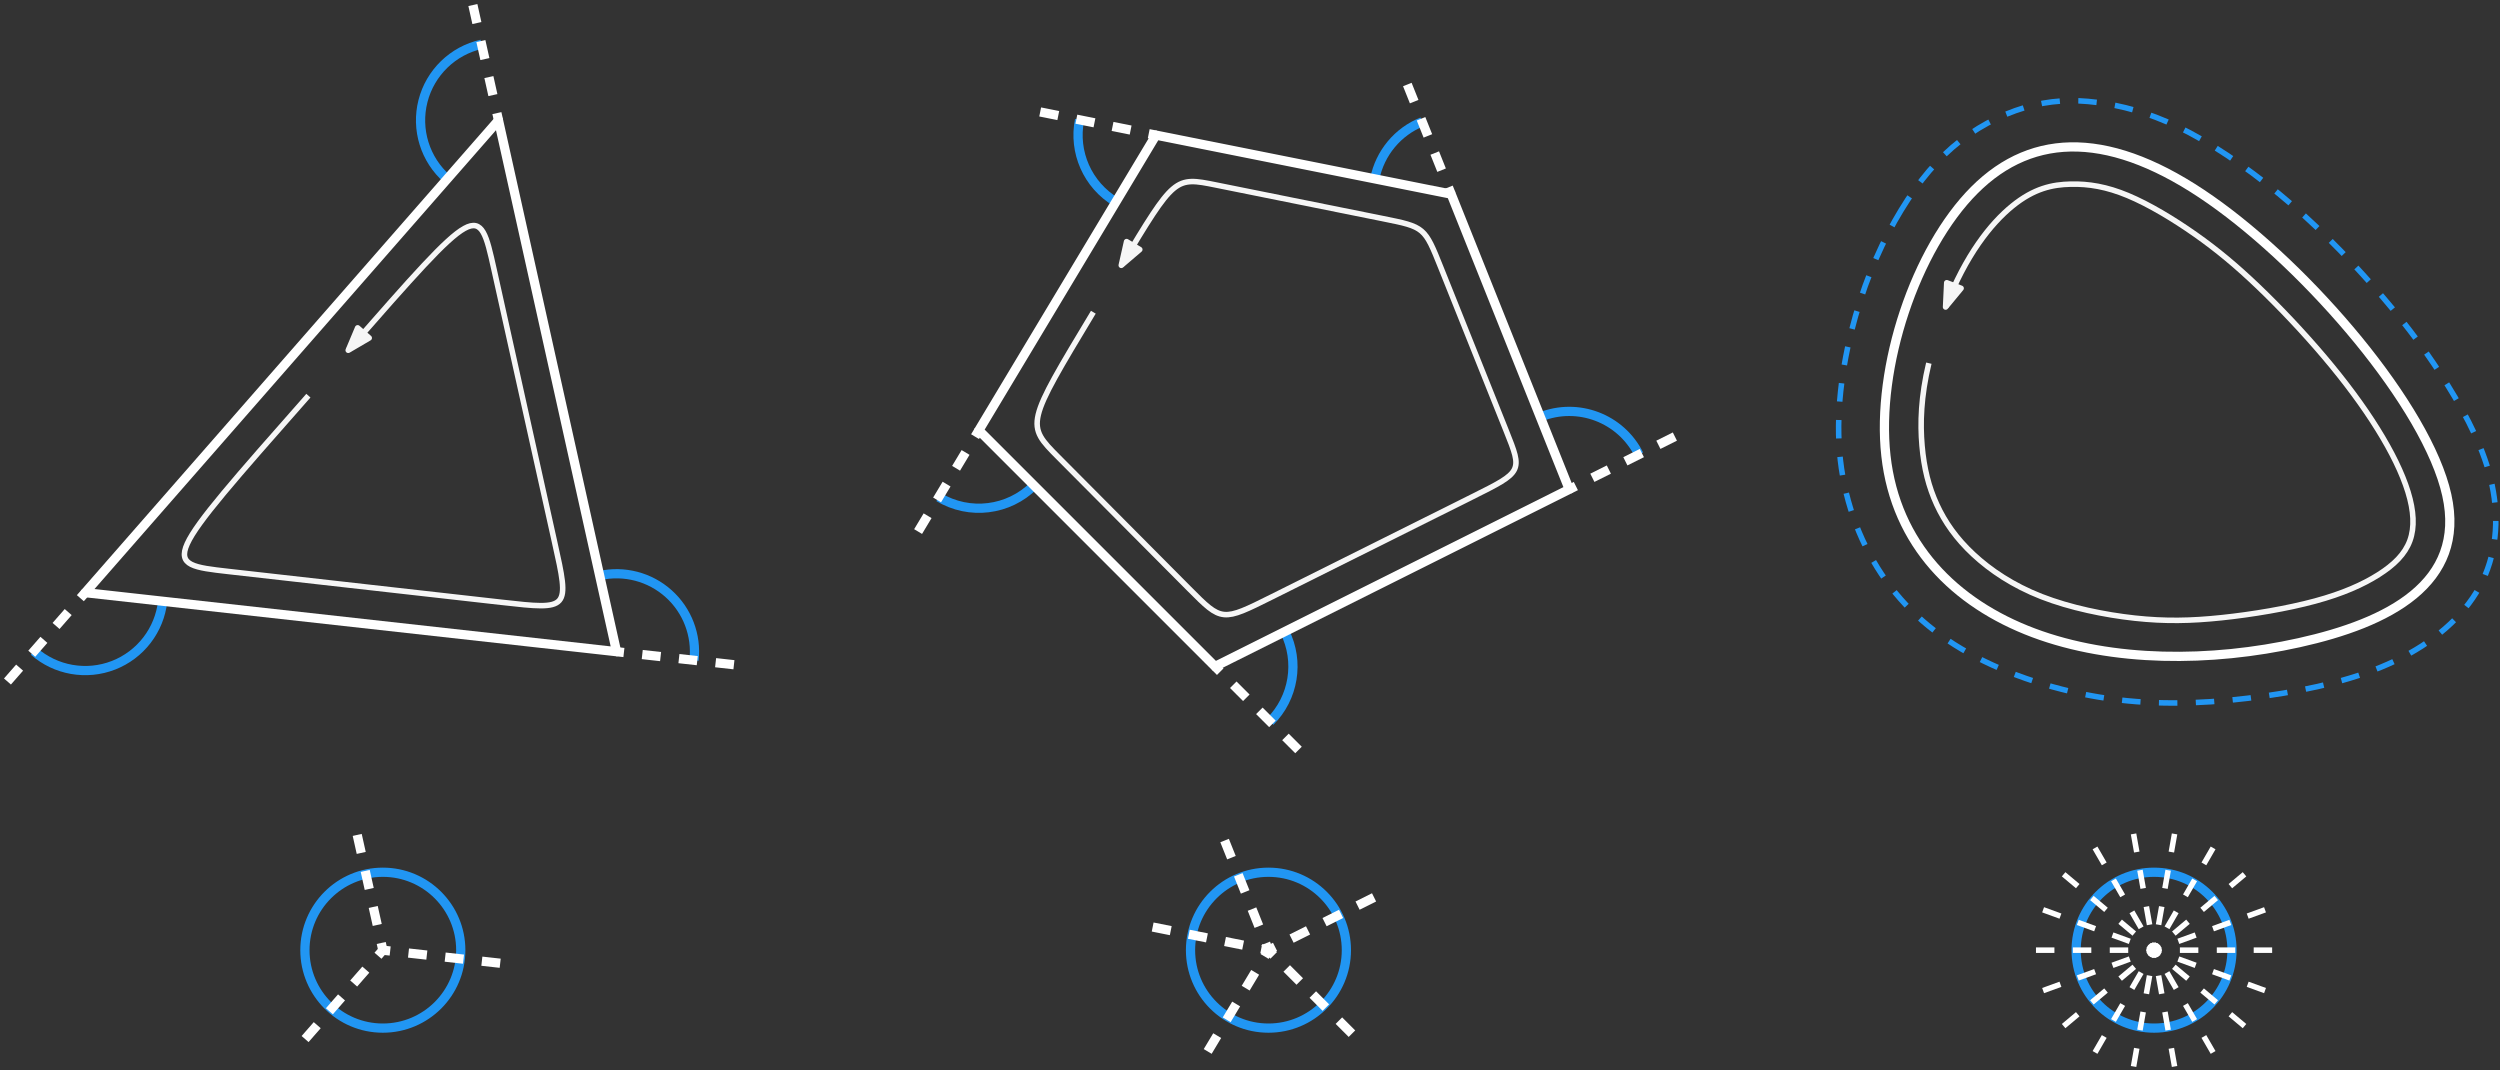 <?xml version="1.0" encoding="UTF-8"?>
<svg xmlns="http://www.w3.org/2000/svg" xmlns:xlink="http://www.w3.org/1999/xlink" width="542pt" height="232pt" viewBox="0 0 542 232" version="1.1">
<rect x="0" y="0" width="542" height="232" fill="#333333" stroke="none"/>
<g id="surface21784">
<path style="fill:none;stroke-width:2;stroke-linecap:butt;stroke-linejoin:round;stroke:rgb(12.9%,58.8%,95.3%);stroke-opacity:1;stroke-miterlimit:10;" d="M 320.895 288 C 320.895 297.332 313.332 304.898 304 304.898 C 294.668 304.898 287.105 297.332 287.105 288 C 287.105 278.668 294.668 271.105 304 271.105 C 313.332 271.105 320.895 278.668 320.895 288 Z M 320.895 288 " transform="matrix(1,0,0,-1,-29,494)"/>
<path style="fill:none;stroke-width:2;stroke-linecap:butt;stroke-linejoin:round;stroke:rgb(12.9%,58.8%,95.3%);stroke-opacity:1;stroke-miterlimit:10;" d="M 128.895 288 C 128.895 297.332 121.332 304.898 112 304.898 C 102.668 304.898 95.105 297.332 95.105 288 C 95.105 278.668 102.668 271.105 112 271.105 C 121.332 271.105 128.895 278.668 128.895 288 Z M 128.895 288 " transform="matrix(1,0,0,-1,-29,494)"/>
<path style="fill:none;stroke-width:2;stroke-linecap:butt;stroke-linejoin:round;stroke:rgb(12.9%,58.8%,95.3%);stroke-opacity:1;stroke-miterlimit:10;" d="M 133.406 484.41 C 127.191 483.027 122.277 478.266 120.703 472.098 C 119.125 465.926 121.152 459.395 125.945 455.199 " transform="matrix(1,0,0,-1,-29,494)"/>
<path style="fill:none;stroke-width:2;stroke-linecap:butt;stroke-linejoin:round;stroke:rgb(12.9%,58.8%,95.3%);stroke-opacity:1;stroke-miterlimit:10;" d="M 36.348 352.801 C 41.082 348.656 47.727 347.488 53.594 349.766 C 59.457 352.047 63.57 357.395 64.266 363.648 " transform="matrix(1,0,0,-1,-29,494)"/>
<path style="fill:none;stroke-width:2;stroke-linecap:butt;stroke-linejoin:round;stroke:rgb(12.9%,58.8%,95.3%);stroke-opacity:1;stroke-miterlimit:10;" d="M 179.465 350.852 C 180.066 356.27 178.016 361.648 173.957 365.289 C 169.898 368.934 164.332 370.391 159.008 369.211 " transform="matrix(1,0,0,-1,-29,494)"/>
<path style="fill:none;stroke-width:2;stroke-linecap:butt;stroke-linejoin:round;stroke:rgb(12.9%,58.8%,95.3%);stroke-opacity:1;stroke-miterlimit:10;" d="M 232.523 386.219 C 239.172 382.23 247.68 383.277 253.164 388.762 " transform="matrix(1,0,0,-1,-29,494)"/>
<path style="fill:none;stroke-width:2;stroke-linecap:butt;stroke-linejoin:round;stroke:rgb(12.9%,58.8%,95.3%);stroke-opacity:1;stroke-miterlimit:10;" d="M 304.363 337.562 C 309.504 342.703 310.781 350.559 307.527 357.066 " transform="matrix(1,0,0,-1,-29,494)"/>
<path style="fill:none;stroke-width:2;stroke-linecap:butt;stroke-linejoin:round;stroke:rgb(12.9%,58.8%,95.3%);stroke-opacity:1;stroke-miterlimit:10;" d="M 384.328 395.465 C 380.398 403.324 371.098 406.859 362.941 403.598 " transform="matrix(1,0,0,-1,-29,494)"/>
<path style="fill:none;stroke-width:2;stroke-linecap:butt;stroke-linejoin:round;stroke:rgb(12.9%,58.8%,95.3%);stroke-opacity:1;stroke-miterlimit:10;" d="M 337.34 467.598 C 332.039 465.477 328.168 460.82 327.047 455.223 " transform="matrix(1,0,0,-1,-29,494)"/>
<path style="fill:none;stroke-width:2;stroke-linecap:butt;stroke-linejoin:round;stroke:rgb(12.9%,58.8%,95.3%);stroke-opacity:1;stroke-miterlimit:10;" d="M 263.047 468.023 C 261.648 461.02 264.801 453.895 270.922 450.219 " transform="matrix(1,0,0,-1,-29,494)"/>
<path style="fill:none;stroke-width:2;stroke-linecap:butt;stroke-linejoin:round;stroke:rgb(100%,100%,100%);stroke-opacity:1;stroke-miterlimit:10;" d="M 47.473 365.516 L 137.074 467.914 L 162.672 352.715 Z M 47.473 365.516 " transform="matrix(1,0,0,-1,-29,494)"/>
<path style="fill:none;stroke-width:2;stroke-linecap:butt;stroke-linejoin:round;stroke:rgb(100%,100%,100%);stroke-opacity:1;stroke-miterlimit:10;" d="M 241.215 400.707 L 292.414 349.508 L 369.215 387.91 L 343.617 451.91 L 279.617 464.707 Z M 241.215 400.707 " transform="matrix(1,0,0,-1,-29,494)"/>
<path style="fill:none;stroke-width:1.2;stroke-linecap:butt;stroke-linejoin:round;stroke:rgb(96.1%,96.1%,96.1%);stroke-opacity:1;stroke-miterlimit:10;" d="M 95.859 408.219 C 63.734 371.777 63.734 371.777 78.531 370.105 C 93.324 368.438 122.918 365.098 137.715 363.426 C 152.512 361.758 152.512 361.758 149.227 376.523 C 145.945 391.293 139.383 420.828 136.102 435.594 C 132.82 450.359 132.82 450.359 104.496 418.062 " transform="matrix(1,0,0,-1,-29,494)"/>
<path style="fill-rule:evenodd;fill:rgb(96.1%,96.1%,96.1%);fill-opacity:1;stroke-width:1.2;stroke-linecap:butt;stroke-linejoin:round;stroke:rgb(96.1%,96.1%,96.1%);stroke-opacity:1;stroke-miterlimit:10;" d="M 104.496 418.062 L 109.043 420.727 L 106.539 422.922 Z M 104.496 418.062 " transform="matrix(1,0,0,-1,-29,494)"/>
<path style="fill:none;stroke-width:1.2;stroke-linecap:butt;stroke-linejoin:round;stroke:rgb(96.1%,96.1%,96.1%);stroke-opacity:1;stroke-miterlimit:10;" d="M 266.039 426.312 C 251.387 401.973 251.387 401.973 258.477 394.844 C 265.566 387.715 279.746 373.457 286.832 366.328 C 293.922 359.199 293.922 359.199 304.785 364.621 C 315.648 370.047 337.375 380.891 348.238 386.312 C 359.098 391.734 359.098 391.734 355.559 400.574 C 352.02 409.418 344.941 427.098 341.402 435.938 C 337.863 444.777 337.863 444.777 328.832 446.598 C 319.797 448.418 301.73 452.059 292.695 453.879 C 283.664 455.699 283.664 455.699 272.094 436.477 " transform="matrix(1,0,0,-1,-29,494)"/>
<path style="fill-rule:evenodd;fill:rgb(96.1%,96.1%,96.1%);fill-opacity:1;stroke-width:1.2;stroke-linecap:butt;stroke-linejoin:round;stroke:rgb(96.1%,96.1%,96.1%);stroke-opacity:1;stroke-miterlimit:10;" d="M 272.094 436.477 L 276.102 439.902 L 273.246 441.617 Z M 272.094 436.477 " transform="matrix(1,0,0,-1,-29,494)"/>
<path style="fill:none;stroke-width:2;stroke-linecap:butt;stroke-linejoin:round;stroke:rgb(100%,100%,100%);stroke-opacity:1;stroke-dasharray:4;stroke-miterlimit:10;" d="M 131.52 492.906 L 137.074 467.914 " transform="matrix(1,0,0,-1,-29,494)"/>
<path style="fill:none;stroke-width:2;stroke-linecap:butt;stroke-linejoin:round;stroke:rgb(100%,100%,100%);stroke-opacity:1;stroke-dasharray:4;stroke-miterlimit:10;" d="M 30.617 346.25 L 47.473 365.516 " transform="matrix(1,0,0,-1,-29,494)"/>
<path style="fill:none;stroke-width:2;stroke-linecap:butt;stroke-linejoin:round;stroke:rgb(100%,100%,100%);stroke-opacity:1;stroke-dasharray:4;stroke-miterlimit:10;" d="M 188.117 349.887 L 162.672 352.715 " transform="matrix(1,0,0,-1,-29,494)"/>
<path style="fill:none;stroke-width:2;stroke-linecap:butt;stroke-linejoin:round;stroke:rgb(100%,100%,100%);stroke-opacity:1;stroke-dasharray:4;stroke-miterlimit:10;" d="M 310.516 331.406 L 292.414 349.508 " transform="matrix(1,0,0,-1,-29,494)"/>
<path style="fill:none;stroke-width:2;stroke-linecap:butt;stroke-linejoin:round;stroke:rgb(100%,100%,100%);stroke-opacity:1;stroke-dasharray:4;stroke-miterlimit:10;" d="M 392.113 399.355 L 369.215 387.91 " transform="matrix(1,0,0,-1,-29,494)"/>
<path style="fill:none;stroke-width:2;stroke-linecap:butt;stroke-linejoin:miter;stroke:rgb(100%,100%,100%);stroke-opacity:1;stroke-dasharray:4;stroke-miterlimit:10;" d="M 334.109 475.676 L 343.617 451.91 " transform="matrix(1,0,0,-1,-29,494)"/>
<path style="fill:none;stroke-width:2;stroke-linecap:butt;stroke-linejoin:round;stroke:rgb(100%,100%,100%);stroke-opacity:1;stroke-dasharray:4;stroke-miterlimit:10;" d="M 254.512 469.73 L 279.617 464.707 " transform="matrix(1,0,0,-1,-29,494)"/>
<path style="fill:none;stroke-width:2;stroke-linecap:butt;stroke-linejoin:round;stroke:rgb(100%,100%,100%);stroke-opacity:1;stroke-dasharray:4;stroke-miterlimit:10;" d="M 290.828 266.047 L 304 288 " transform="matrix(1,0,0,-1,-29,494)"/>
<path style="fill:none;stroke-width:2;stroke-linecap:butt;stroke-linejoin:round;stroke:rgb(100%,100%,100%);stroke-opacity:1;stroke-miterlimit:10;" d="M 457.066 452.801 C 444.266 440 435.734 414.398 437.867 395.199 C 440 376 452.801 363.199 469.867 356.801 C 486.934 350.398 508.266 350.398 527.465 354.668 C 546.668 358.934 563.734 367.465 559.465 386.668 C 555.199 405.867 529.602 435.734 508.266 450.668 C 486.934 465.602 469.867 465.602 457.066 452.801 Z M 457.066 452.801 " transform="matrix(1,0,0,-1,-29,494)"/>
<path style="fill:none;stroke-width:1.2;stroke-linecap:butt;stroke-linejoin:round;stroke:rgb(96.1%,96.1%,96.1%);stroke-opacity:1;stroke-miterlimit:10;" d="M 447.172 415.266 C 445.438 407.977 445.277 402.234 445.699 397.352 C 446.125 392.465 447.137 388.438 448.887 384.633 C 450.637 380.828 453.125 377.25 456.82 373.812 C 460.516 370.375 465.414 367.074 471.605 364.656 C 477.797 362.238 485.281 360.699 491.84 359.984 C 498.402 359.273 504.039 359.387 510.668 360.086 C 517.293 360.781 524.91 362.062 530.91 363.688 C 536.906 365.309 541.289 367.273 544.66 369.41 C 548.031 371.547 550.391 373.855 551.461 376.777 C 552.531 379.699 552.316 383.234 551.059 387.336 C 549.801 391.438 547.504 396.105 544.41 401.062 C 541.32 406.023 537.434 411.266 532.906 416.617 C 528.379 421.969 523.207 427.426 518.535 431.895 C 513.859 436.363 509.68 439.844 504.941 443.18 C 500.199 446.512 494.895 449.703 490.305 451.617 C 485.715 453.527 481.84 454.168 477.91 454.078 C 473.977 453.988 469.988 453.172 465.281 449.344 C 460.574 445.516 455.148 438.672 450.805 427.438 " transform="matrix(1,0,0,-1,-29,494)"/>
<path style="fill-rule:evenodd;fill:rgb(96.1%,96.1%,96.1%);fill-opacity:1;stroke-width:1.2;stroke-linecap:butt;stroke-linejoin:round;stroke:rgb(96.1%,96.1%,96.1%);stroke-opacity:1;stroke-miterlimit:10;" d="M 450.805 427.438 L 454.164 431.5 L 451.055 432.699 Z M 450.805 427.438 " transform="matrix(1,0,0,-1,-29,494)"/>
<path style="fill:none;stroke-width:1.2;stroke-linecap:butt;stroke-linejoin:round;stroke:rgb(12.9%,58.8%,95.3%);stroke-opacity:1;stroke-dasharray:4;stroke-miterlimit:10;" d="M 441.188 448.473 C 437.355 442.172 433.863 434.562 431.277 425.5 C 428.695 416.434 427.016 405.922 427.816 396.074 C 428.621 386.23 431.906 377.055 436.922 369.52 C 441.934 361.988 448.676 356.098 457.504 351.5 C 466.336 346.902 477.25 343.602 488.133 342.289 C 499.02 340.98 509.875 341.66 520.148 343.121 C 530.418 344.582 540.105 346.82 548.238 350.707 C 556.375 354.594 562.957 360.129 566.578 366.797 C 570.203 373.469 570.863 381.277 569.281 388.828 C 567.699 396.383 563.875 403.68 559.77 410.305 C 555.664 416.934 551.281 422.891 545.676 429.469 C 540.07 436.047 533.242 443.246 525.867 449.633 C 518.492 456.016 510.57 461.582 503.707 465.227 C 496.84 468.875 491.031 470.598 485.641 471.496 C 480.25 472.398 475.273 472.473 469.965 471.207 C 464.656 469.945 459.02 467.34 454.109 463.547 C 449.199 459.75 445.023 454.77 441.188 448.473 Z M 441.188 448.473 " transform="matrix(1,0,0,-1,-29,494)"/>
<path style="fill:none;stroke-width:2;stroke-linecap:butt;stroke-linejoin:round;stroke:rgb(100%,100%,100%);stroke-opacity:1;stroke-dasharray:4;stroke-miterlimit:10;" d="M 106.445 312.992 L 112 288 " transform="matrix(1,0,0,-1,-29,494)"/>
<path style="fill:none;stroke-width:2;stroke-linecap:butt;stroke-linejoin:round;stroke:rgb(100%,100%,100%);stroke-opacity:1;stroke-dasharray:4;stroke-miterlimit:10;" d="M 95.141 268.734 L 112 288 " transform="matrix(1,0,0,-1,-29,494)"/>
<path style="fill:none;stroke-width:2;stroke-linecap:butt;stroke-linejoin:round;stroke:rgb(100%,100%,100%);stroke-opacity:1;stroke-dasharray:4;stroke-miterlimit:10;" d="M 137.441 285.172 L 112 288 " transform="matrix(1,0,0,-1,-29,494)"/>
<path style="fill:none;stroke-width:2;stroke-linecap:butt;stroke-linejoin:round;stroke:rgb(100%,100%,100%);stroke-opacity:1;stroke-dasharray:4;stroke-miterlimit:10;" d="M 322.102 269.898 L 304 288 " transform="matrix(1,0,0,-1,-29,494)"/>
<path style="fill:none;stroke-width:2;stroke-linecap:butt;stroke-linejoin:round;stroke:rgb(100%,100%,100%);stroke-opacity:1;stroke-dasharray:4;stroke-miterlimit:10;" d="M 326.898 299.449 L 304 288 " transform="matrix(1,0,0,-1,-29,494)"/>
<path style="fill:none;stroke-width:2;stroke-linecap:butt;stroke-linejoin:miter;stroke:rgb(100%,100%,100%);stroke-opacity:1;stroke-dasharray:4;stroke-miterlimit:10;" d="M 294.492 311.77 L 304 288 " transform="matrix(1,0,0,-1,-29,494)"/>
<path style="fill:none;stroke-width:2;stroke-linecap:butt;stroke-linejoin:round;stroke:rgb(100%,100%,100%);stroke-opacity:1;stroke-dasharray:4;stroke-miterlimit:10;" d="M 278.898 293.02 L 304 288 " transform="matrix(1,0,0,-1,-29,494)"/>
<path style="fill:none;stroke-width:2;stroke-linecap:butt;stroke-linejoin:round;stroke:rgb(100%,100%,100%);stroke-opacity:1;stroke-dasharray:4;stroke-miterlimit:10;" d="M 228.043 378.758 L 241.215 400.707 " transform="matrix(1,0,0,-1,-29,494)"/>
<path style="fill:none;stroke-width:2;stroke-linecap:butt;stroke-linejoin:round;stroke:rgb(12.9%,58.8%,95.3%);stroke-opacity:1;stroke-miterlimit:10;" d="M 512.895 288 C 512.895 297.332 505.332 304.898 496 304.898 C 486.668 304.898 479.105 297.332 479.105 288 C 479.105 278.668 486.668 271.105 496 271.105 C 505.332 271.105 512.895 278.668 512.895 288 Z M 512.895 288 " transform="matrix(1,0,0,-1,-29,494)"/>
<path style="fill:none;stroke-width:1.2;stroke-linecap:butt;stroke-linejoin:round;stroke:rgb(100%,100%,100%);stroke-opacity:1;stroke-dasharray:4;stroke-miterlimit:10;" d="M 500.445 313.211 L 496 288 " transform="matrix(1,0,0,-1,-29,494)"/>
<path style="fill:none;stroke-width:1.2;stroke-linecap:butt;stroke-linejoin:round;stroke:rgb(100%,100%,100%);stroke-opacity:1;stroke-dasharray:4;stroke-miterlimit:10;" d="M 491.555 313.211 L 496 288 " transform="matrix(1,0,0,-1,-29,494)"/>
<path style="fill:none;stroke-width:1.2;stroke-linecap:butt;stroke-linejoin:round;stroke:rgb(100%,100%,100%);stroke-opacity:1;stroke-dasharray:4;stroke-miterlimit:10;" d="M 483.199 310.172 L 496 288 " transform="matrix(1,0,0,-1,-29,494)"/>
<path style="fill:none;stroke-width:1.2;stroke-linecap:butt;stroke-linejoin:round;stroke:rgb(100%,100%,100%);stroke-opacity:1;stroke-dasharray:4;stroke-miterlimit:10;" d="M 476.391 304.457 L 496 288 " transform="matrix(1,0,0,-1,-29,494)"/>
<path style="fill:none;stroke-width:1.2;stroke-linecap:butt;stroke-linejoin:round;stroke:rgb(100%,100%,100%);stroke-opacity:1;stroke-dasharray:4;stroke-miterlimit:10;" d="M 471.945 296.758 L 496 288 " transform="matrix(1,0,0,-1,-29,494)"/>
<path style="fill:none;stroke-width:1.2;stroke-linecap:butt;stroke-linejoin:round;stroke:rgb(100%,100%,100%);stroke-opacity:1;stroke-dasharray:4;stroke-miterlimit:10;" d="M 470.398 288 L 496 288 " transform="matrix(1,0,0,-1,-29,494)"/>
<path style="fill:none;stroke-width:1.2;stroke-linecap:butt;stroke-linejoin:round;stroke:rgb(100%,100%,100%);stroke-opacity:1;stroke-dasharray:4;stroke-miterlimit:10;" d="M 471.945 279.242 L 496 288 " transform="matrix(1,0,0,-1,-29,494)"/>
<path style="fill:none;stroke-width:1.2;stroke-linecap:butt;stroke-linejoin:round;stroke:rgb(100%,100%,100%);stroke-opacity:1;stroke-dasharray:4;stroke-miterlimit:10;" d="M 476.391 271.543 L 496 288 " transform="matrix(1,0,0,-1,-29,494)"/>
<path style="fill:none;stroke-width:1.2;stroke-linecap:butt;stroke-linejoin:round;stroke:rgb(100%,100%,100%);stroke-opacity:1;stroke-dasharray:4;stroke-miterlimit:10;" d="M 483.199 265.828 L 496 288 " transform="matrix(1,0,0,-1,-29,494)"/>
<path style="fill:none;stroke-width:1.2;stroke-linecap:butt;stroke-linejoin:round;stroke:rgb(100%,100%,100%);stroke-opacity:1;stroke-dasharray:4;stroke-miterlimit:10;" d="M 491.555 262.789 L 496 288 " transform="matrix(1,0,0,-1,-29,494)"/>
<path style="fill:none;stroke-width:1.2;stroke-linecap:butt;stroke-linejoin:round;stroke:rgb(100%,100%,100%);stroke-opacity:1;stroke-dasharray:4;stroke-miterlimit:10;" d="M 500.445 262.789 L 496 288 " transform="matrix(1,0,0,-1,-29,494)"/>
<path style="fill:none;stroke-width:1.2;stroke-linecap:butt;stroke-linejoin:round;stroke:rgb(100%,100%,100%);stroke-opacity:1;stroke-dasharray:4;stroke-miterlimit:10;" d="M 508.801 265.828 L 496 288 " transform="matrix(1,0,0,-1,-29,494)"/>
<path style="fill:none;stroke-width:1.2;stroke-linecap:butt;stroke-linejoin:round;stroke:rgb(100%,100%,100%);stroke-opacity:1;stroke-dasharray:4;stroke-miterlimit:10;" d="M 515.609 271.543 L 496 288 " transform="matrix(1,0,0,-1,-29,494)"/>
<path style="fill:none;stroke-width:1.2;stroke-linecap:butt;stroke-linejoin:round;stroke:rgb(100%,100%,100%);stroke-opacity:1;stroke-dasharray:4;stroke-miterlimit:10;" d="M 520.055 279.242 L 496 288 " transform="matrix(1,0,0,-1,-29,494)"/>
<path style="fill:none;stroke-width:1.2;stroke-linecap:butt;stroke-linejoin:round;stroke:rgb(100%,100%,100%);stroke-opacity:1;stroke-dasharray:4;stroke-miterlimit:10;" d="M 521.602 288 L 496 288 " transform="matrix(1,0,0,-1,-29,494)"/>
<path style="fill:none;stroke-width:1.2;stroke-linecap:butt;stroke-linejoin:round;stroke:rgb(100%,100%,100%);stroke-opacity:1;stroke-dasharray:4;stroke-miterlimit:10;" d="M 520.055 296.758 L 496 288 " transform="matrix(1,0,0,-1,-29,494)"/>
<path style="fill:none;stroke-width:1.2;stroke-linecap:butt;stroke-linejoin:round;stroke:rgb(100%,100%,100%);stroke-opacity:1;stroke-dasharray:4;stroke-miterlimit:10;" d="M 515.609 304.457 L 496 288 " transform="matrix(1,0,0,-1,-29,494)"/>
<path style="fill:none;stroke-width:1.2;stroke-linecap:butt;stroke-linejoin:round;stroke:rgb(100%,100%,100%);stroke-opacity:1;stroke-dasharray:4;stroke-miterlimit:10;" d="M 508.801 310.172 L 496 288 " transform="matrix(1,0,0,-1,-29,494)"/>
</g>
</svg>
